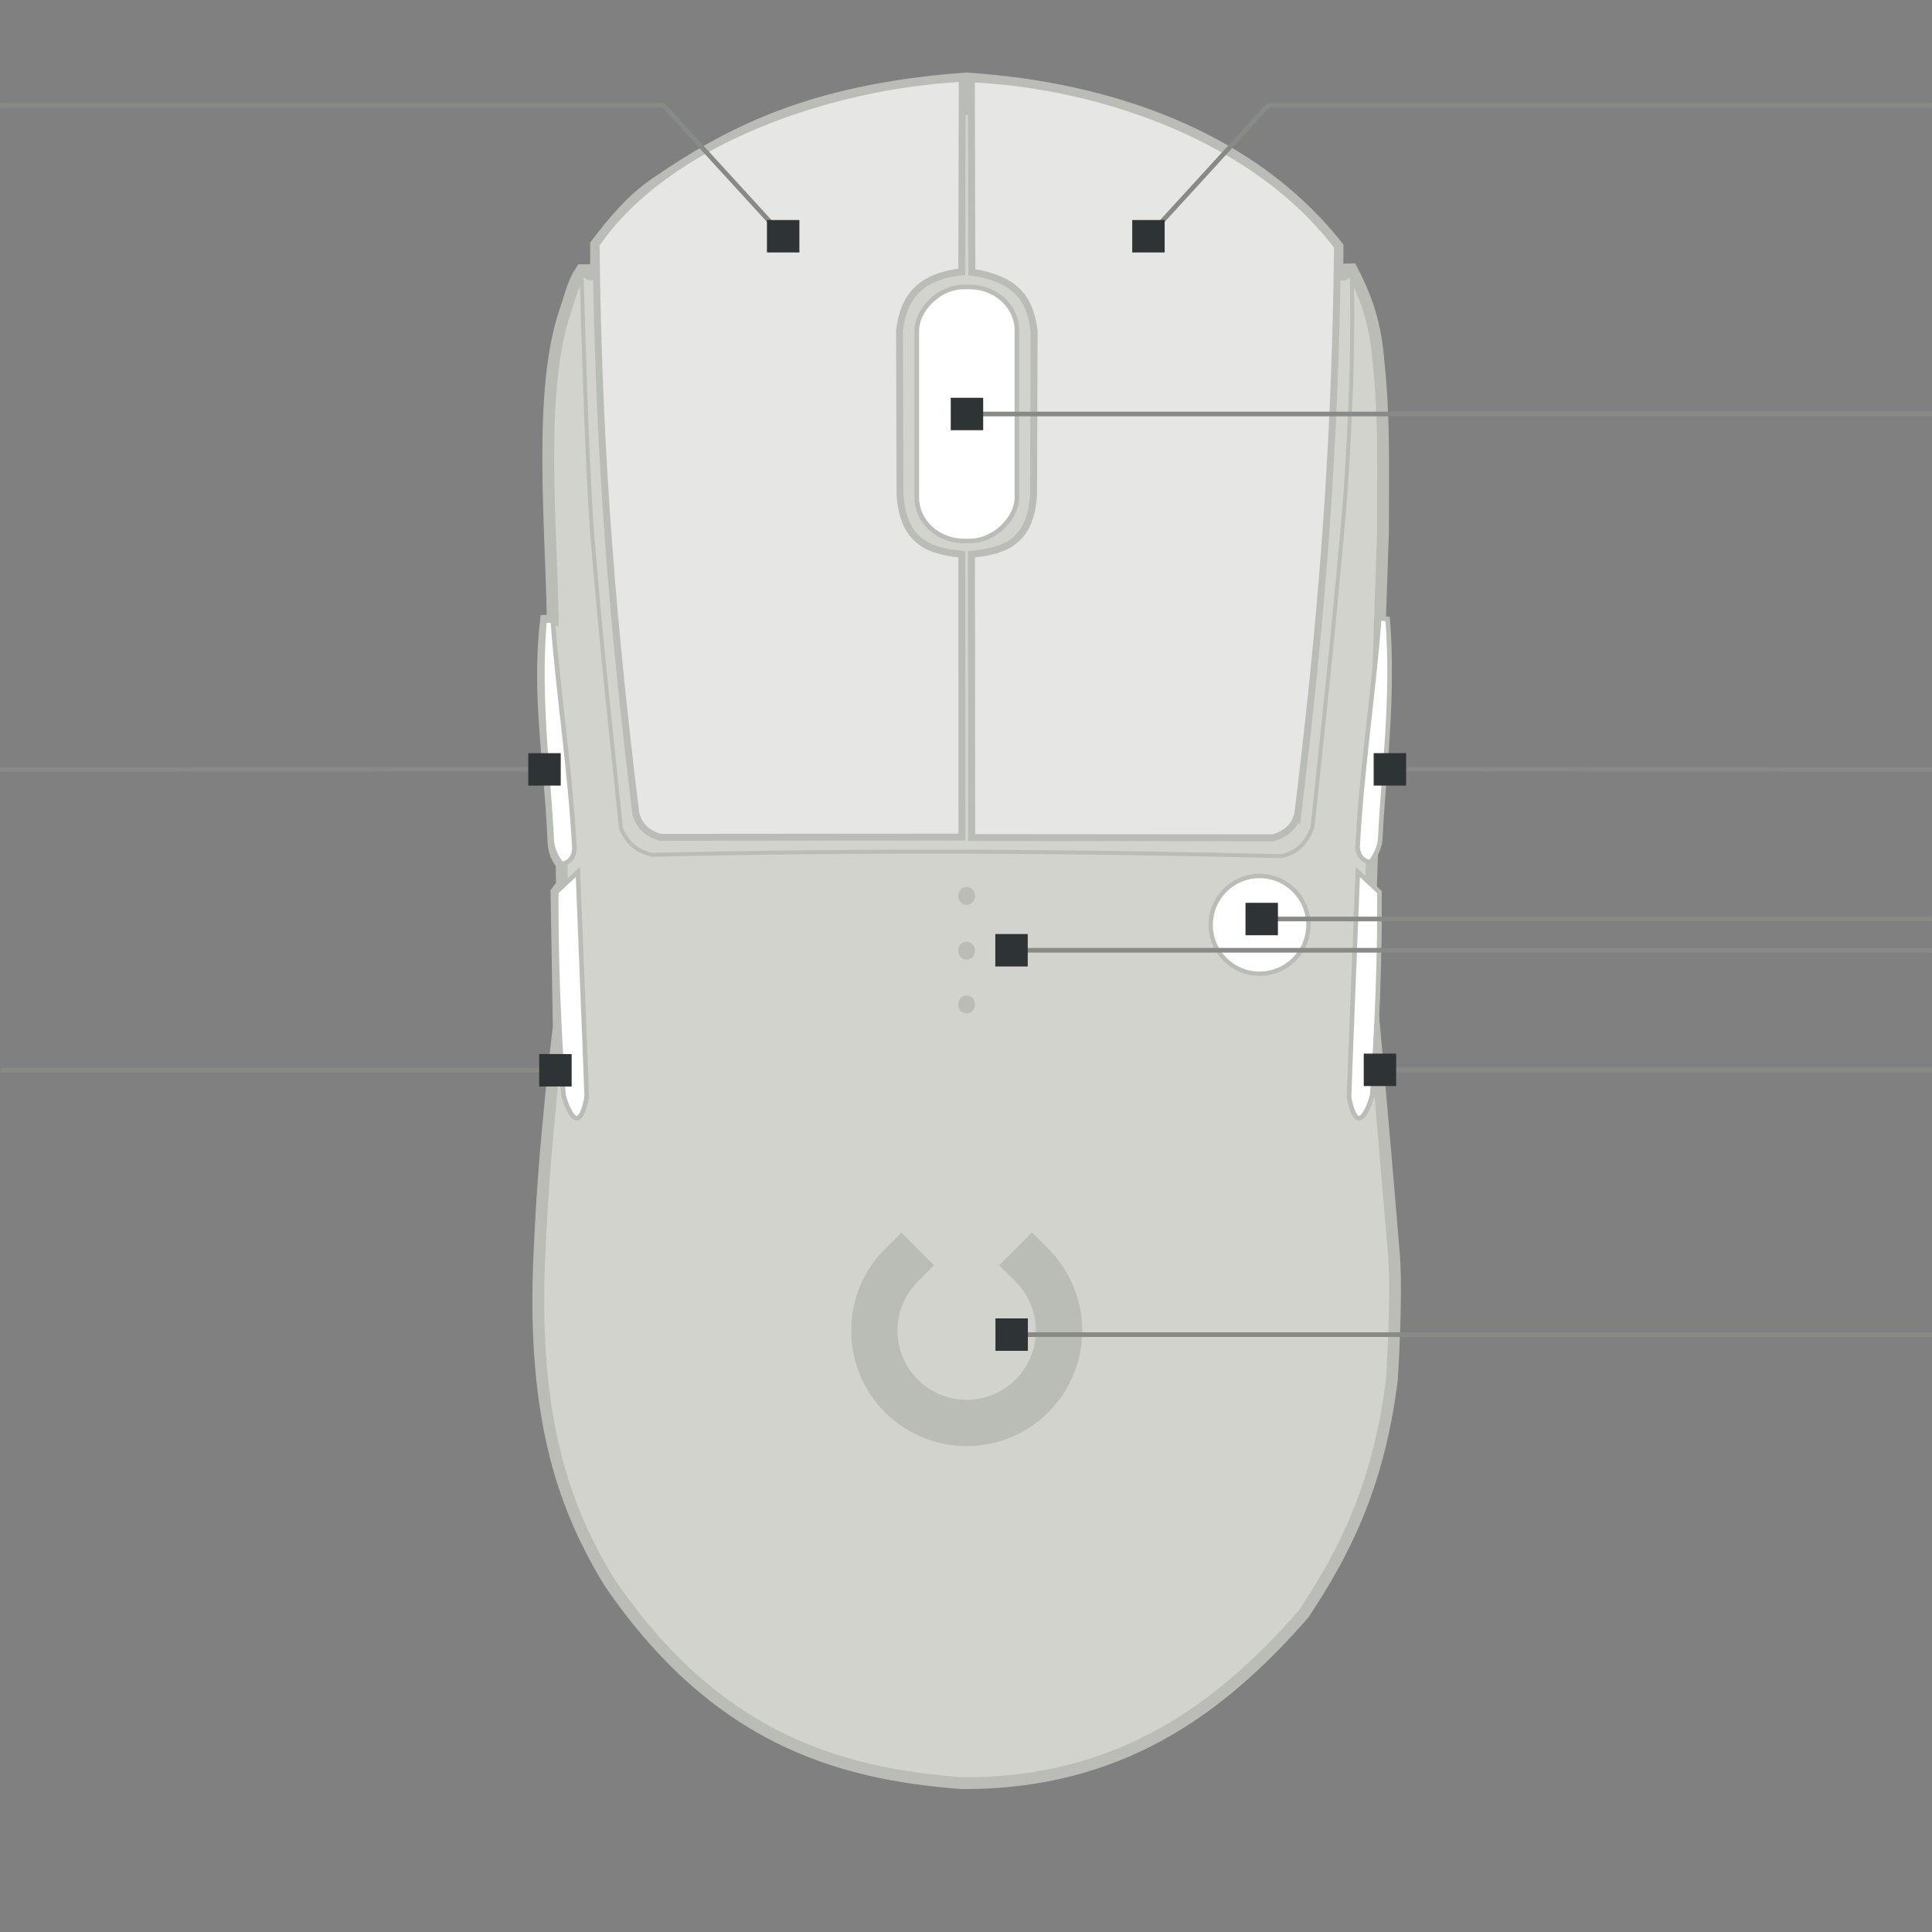 <?xml version="1.0" encoding="UTF-8" standalone="no"?>
<!-- Created with Inkscape (http://www.inkscape.org/) -->

<svg
   width="490"
   height="490"
   viewBox="0 0 490 490"
   version="1.1"
   id="svg8"
   inkscape:version="1.2.1 (9c6d41e410, 2022-07-14)"
   sodipodi:docname="logitech-g-pro-wireless.svg"
   inkscape:export-filename="/home/jimmac/logitech-g-pro.png"
   inkscape:export-xdpi="96"
   inkscape:export-ydpi="96"
   xmlns:inkscape="http://www.inkscape.org/namespaces/inkscape"
   xmlns:sodipodi="http://sodipodi.sourceforge.net/DTD/sodipodi-0.dtd"
   xmlns="http://www.w3.org/2000/svg"
   xmlns:svg="http://www.w3.org/2000/svg"
   xmlns:rdf="http://www.w3.org/1999/02/22-rdf-syntax-ns#"
   xmlns:cc="http://creativecommons.org/ns#"
   xmlns:dc="http://purl.org/dc/elements/1.1/">
  <rect x="0" y="0" width="490" height="490" fill="#808080" stroke="none"/>
  <defs
     id="defs2">
    <inkscape:path-effect
       effect="spiro"
       id="path-effect4193"
       is_visible="true"
       lpeversion="0" />
    <inkscape:path-effect
       effect="spiro"
       id="path-effect4185"
       is_visible="true"
       lpeversion="0" />
  </defs>
  <sodipodi:namedview
     id="base"
     pagecolor="#ffffff"
     bordercolor="#666666"
     borderopacity="1.0"
     inkscape:pageopacity="0.0"
     inkscape:pageshadow="2"
     inkscape:zoom="2.8284271"
     inkscape:cx="163.88025"
     inkscape:cy="199.6875"
     inkscape:document-units="px"
     inkscape:current-layer="Device"
     inkscape:document-rotation="0"
     showgrid="false"
     units="px"
     borderlayer="true"
     inkscape:showpageshadow="false"
     inkscape:pagecheckerboard="false"
     showguides="true"
     inkscape:window-width="2866"
     inkscape:window-height="2130"
     inkscape:window-x="6"
     inkscape:window-y="22"
     inkscape:window-maximized="0"
     fit-margin-top="20"
     fit-margin-left="20"
     fit-margin-bottom="20"
     fit-margin-right="0"
     inkscape:guide-bbox="true"
     guidetolerance="10"
     objecttolerance="10"
     gridtolerance="10"
     inkscape:snap-object-midpoints="true"
     inkscape:snap-others="false"
     inkscape:snap-global="true"
     inkscape:snap-nodes="false"
     inkscape:snap-page="true"
     inkscape:deskcolor="#d1d1d1">
    <inkscape:grid
       type="xygrid"
       id="grid956"
       originx="-68.792"
       originy="1.277" />
  </sodipodi:namedview>
  <g
     inkscape:groupmode="layer"
     id="Device"
     inkscape:label="Device"
     transform="translate(-68.792,-394.027)"
     style="display:inline">
    <path
       sodipodi:nodetypes="cccccccccccccccccsccccsccccccccc"
       inkscape:connector-curvature="0"
       id="path1292"
       d="m 411.595,462.332 c 4.406,8.363 6.137,15.066 6.819,23.486 1.56,14.76 1.114,27.985 1.139,42.862 l -3.733,110.287 c 2.545,25.115 6.543,73.735 6.543,73.735 0.771,10.562 -0.55,31.114 -0.55,31.114 -3.371,27.412 -12.352,44.352 -22.324,59.443 -21.393,24.587 -47.153,43.208 -86.686,43.019 -31.749,-2.367 -62.599,-11.6 -89.496,-51.017 -10.884,-17.991 -19.62,-40.13 -17.726,-82.794 0.738,-16.585 1.986,-33.194 4.923,-58.112 l -0.579,-34.076 1.398,-1.847 -0.093,-5.24 c -1.636,-2.151 -1.953,-3.788 -2.086,-5.972 -0.756,-19.29 -4.106,-36.641 -1.882,-55.761 l 1.729,-0.113 c -0.445,-25.076 -3.658,-58.418 3.131,-78.339 1.463,-4.292 2.118,-7.489 4.139,-10.436 l 1.237,-0.012 c 0.638,1.56 1.969,1.333 2.478,-0.028 v -6.495 c 4.22,-5.5 8.814,-11.211 15.099,-15.508 18.272,-12.493 38.541,-23.459 77.535,-26.517 l -0.045,7.623 h 2.594 l -0.012,-7.612 c 27.617,1.94 67.769,10.859 92.871,42.545 l -0.012,5.826 0.626,0.024 c -0.024,1.623 1.346,1.891 1.449,-0.036 z"
       style="fill:#d3d3ce;fill-opacity:1;stroke:#babdb6;stroke-width:3;stroke-linecap:butt;stroke-linejoin:miter;stroke-miterlimit:4;stroke-dasharray:none;stroke-opacity:1" />
    <path
       sodipodi:nodetypes="cccccc"
       inkscape:connector-curvature="0"
       id="button4"
       d="m 208.992,551.345 c 1.466,19.375 4.518,38.645 5.489,58.055 -0.274,2.903 -2.061,3.542 -3.25,3.79 -1.652,-2.181 -2.294,-3.998 -2.499,-5.787 -0.697,-15.651 -3.519,-35.619 -1.876,-55.945 z"
       style="fill:#ffffff;fill-opacity:1;stroke:#babdb6;stroke-width:1.175;stroke-linecap:butt;stroke-linejoin:miter;stroke-miterlimit:4;stroke-dasharray:none;stroke-opacity:1"
       inkscape:label="Fwd Left" />
    <path
       sodipodi:nodetypes="ccczzc"
       inkscape:connector-curvature="0"
       id="button3"
       d="m 215.364,615.186 -5.495,5.092 c -0.097,17.183 0.595,34.293 1.825,51.418 0.455,1.994 2.025,6.153 3.484,5.929 1.459,-0.224 2.39,-4.709 2.409,-5.651 0.019,-0.942 -2.223,-56.788 -2.223,-56.788 z"
       style="fill:#ffffff;fill-opacity:1;stroke:#babdb6;stroke-width:1.175;stroke-linecap:butt;stroke-linejoin:miter;stroke-miterlimit:4;stroke-dasharray:none;stroke-opacity:1"
       inkscape:label="Back Left" />
    <rect
       style="color:#000000;overflow:visible;opacity:1;fill:#ffffff;fill-opacity:1;stroke:#babdb6;stroke-width:1.175;stroke-linecap:butt;stroke-linejoin:bevel;stroke-miterlimit:4;stroke-dasharray:none;stroke-dashoffset:0;stroke-opacity:1;marker:none;marker-start:none;marker-mid:none;marker-end:none;paint-order:normal"
       id="button2"
       width="25.4"
       height="64.437"
       x="-326.709"
       y="466.801"
       rx="11.987"
       ry="11.021"
       inkscape:label="MMB"
       transform="scale(-1,1)" />
    <path
       sodipodi:nodetypes="ccccccccccc"
       inkscape:connector-curvature="0"
       id="button1"
       d="m 397.966,600.344 c -0.647,2.795 -2.378,4.976 -6.228,6.17 l -76.491,-0.063 -0.066,-71.865 c 7.86,-0.738 15.031,-2.745 15.751,-15.088 l 0.137,-41.48 c -0.796,-5.602 -2.265,-13.021 -15.79,-14.929 l -0.131,-49.067 c 33.275,1.589 72.193,15.193 92.871,42.545 -0.576,53.897 -4.356,97.181 -10.052,143.778 z"
       style="fill:#e6e6e4;fill-opacity:1;stroke:#babdb6;stroke-width:1.762;stroke-linecap:butt;stroke-linejoin:miter;stroke-miterlimit:4;stroke-dasharray:none;stroke-opacity:1"
       inkscape:label="RMB" />
    <path
       style="fill:#e6e6e4;fill-opacity:1;stroke:#babdb6;stroke-width:1.762;stroke-linecap:butt;stroke-linejoin:miter;stroke-miterlimit:4;stroke-dasharray:none;stroke-opacity:1"
       d="m 230.029,600.228 c 0.647,2.795 2.378,4.976 6.228,6.17 l 76.491,-0.063 -0.018,-71.749 c -7.86,-0.738 -14.947,-2.86 -15.667,-15.204 l -0.137,-41.48 c 0.796,-5.602 2.586,-13.503 15.79,-14.929 l 0.131,-49.067 c -33.749,1.767 -74.977,15.963 -92.871,42.13 0.576,53.897 4.356,97.596 10.052,144.192 z"
       id="button0"
       inkscape:connector-curvature="0"
       sodipodi:nodetypes="ccccccccccc"
       inkscape:label="LMB" />
    <path
       sodipodi:nodetypes="cccccccc"
       inkscape:connector-curvature="0"
       id="path1318"
       d="m 411.595,462.332 c 0.507,18.898 -0.271,37.795 -1.543,56.693 -2.575,30.856 -5.497,57.553 -8.376,84.766 -1.72,4.617 -4.536,6.769 -8.041,7.371 -50.691,-1.234 -103.285,-1.622 -159.648,-0.335 -2.774,-0.9 -5.549,-1.793 -7.706,-6.701 -2.49,-24.384 -4.979,-45.999 -7.469,-76.799 -1.229,-19.142 -1.93,-43.521 -2.55,-64.756"
       style="fill:none;stroke:#babdb6;stroke-width:1;stroke-linecap:butt;stroke-linejoin:miter;stroke-miterlimit:4;stroke-dasharray:none;stroke-opacity:1" />
    <g
       style="display:inline"
       id="led1"
       transform="matrix(1.175,0,0,1.175,490.813,-82.747)"
       inkscape:label="DPI LED">
      <ellipse
         ry="1.938"
         rx="1.814"
         cy="622.589"
         cx="-150.52"
         id="ellipse1298"
         style="fill:#babdb6;fill-opacity:1;stroke:#000000;stroke-width:0;stroke-miterlimit:4;stroke-dasharray:none" />
      <ellipse
         style="fill:#babdb6;fill-opacity:1;stroke:#000000;stroke-width:0;stroke-miterlimit:4;stroke-dasharray:none"
         id="ellipse1300"
         cx="-150.52"
         cy="610.964"
         rx="1.814"
         ry="1.938" />
      <ellipse
         ry="1.938"
         rx="1.814"
         cy="599.152"
         cx="-150.52"
         id="ellipse1302"
         style="fill:#babdb6;fill-opacity:1;stroke:#000000;stroke-width:0;stroke-miterlimit:4;stroke-dasharray:none" />
    </g>
    <path
       inkscape:label="LOGO LED"
       transform="rotate(-90)"
       sodipodi:open="true"
       d="m -714.936,330.529 a 23.424,23.424 0 0 1 -33.126,0 23.424,23.424 0 0 1 -10e-6,-33.126 23.424,23.424 0 0 1 33.126,0"
       sodipodi:arc-type="arc"
       sodipodi:end="5.4977871"
       sodipodi:start="0.78539816"
       sodipodi:ry="23.423849"
       sodipodi:rx="23.423849"
       sodipodi:cy="313.96606"
       sodipodi:cx="-731.49896"
       sodipodi:type="arc"
       id="led0"
       style="color:#000000;display:inline;overflow:visible;vector-effect:none;fill:none;fill-opacity:1;stroke:#babdb6;stroke-width:11.749;stroke-linecap:square;stroke-linejoin:bevel;stroke-miterlimit:4;stroke-dasharray:none;stroke-opacity:1" />
    <path
       inkscape:label="Back Right"
       style="fill:#ffffff;fill-opacity:1;stroke:#babdb6;stroke-width:1.175;stroke-linecap:butt;stroke-linejoin:miter;stroke-miterlimit:4;stroke-dasharray:none;stroke-opacity:1"
       d="m 413.165,615.186 5.495,5.092 c 0.097,17.183 -0.595,34.293 -1.825,51.418 -0.455,1.994 -2.025,6.153 -3.484,5.929 -1.459,-0.224 -2.39,-4.709 -2.409,-5.651 -0.019,-0.942 2.223,-56.788 2.223,-56.788 z"
       id="button6"
       inkscape:connector-curvature="0"
       sodipodi:nodetypes="ccczzc" />
    <path
       inkscape:label="Fwd right"
       style="fill:#ffffff;fill-opacity:1;stroke:#babdb6;stroke-width:1.175;stroke-linecap:butt;stroke-linejoin:miter;stroke-miterlimit:4;stroke-dasharray:none;stroke-opacity:1"
       d="m 418.592,550.878 c -1.466,19.375 -4.518,38.645 -5.489,58.055 0.274,2.903 2.061,3.542 3.25,3.79 1.652,-2.181 2.294,-3.998 2.499,-5.787 0.697,-15.651 3.519,-35.619 1.876,-55.945 z"
       id="button7"
       inkscape:connector-curvature="0"
       sodipodi:nodetypes="cccccc" />
    <circle
       id="button5"
       cx="388.247"
       cy="628.592"
       r="12.398"
       style="fill:#ffffff;fill-opacity:1;stroke:#babdb6;stroke-width:1.109;stroke-opacity:1"
       inkscape:label="DPI Shift" />
  </g>
  <g
     inkscape:groupmode="layer"
     id="Buttons"
     inkscape:label="Buttons"
     style="display:inline"
     transform="translate(-68.792,5.973)">
    <g
       id="button2-path"
       inkscape:label="#button2-path"
       transform="matrix(1.175,0,0,1.175,-12.005,-2.27)">
      <path
         sodipodi:nodetypes="cc"
         inkscape:connector-curvature="0"
         id="path960"
         d="m 485.193,86.21 -207.712,10e-7"
         style="color:#000000;overflow:visible;opacity:1;fill:none;fill-opacity:1;stroke:#888a85;stroke-width:1;stroke-linecap:square;stroke-linejoin:miter;stroke-miterlimit:4;stroke-dasharray:none;stroke-dashoffset:0;stroke-opacity:1;marker:none;marker-start:none;marker-mid:none;marker-end:none;paint-order:normal" />
      <rect
         y="82.71"
         x="273.981"
         height="7"
         width="7"
         id="rect970"
         style="color:#000000;overflow:visible;opacity:1;fill:#2e3436;fill-opacity:1;stroke:none;stroke-width:2;stroke-linecap:square;stroke-linejoin:miter;stroke-miterlimit:4;stroke-dasharray:none;stroke-dashoffset:0;stroke-opacity:1;marker:none;marker-start:none;marker-mid:none;marker-end:none;paint-order:normal" />
      <rect
         inkscape:label="#button2-leader"
         style="color:#000000;text-align:start;overflow:visible;fill:#888a85;fill-opacity:1;stroke:none;stroke-linecap:round"
         id="button2-leader"
         width="1"
         height="1"
         x="485"
         y="85.71" />
    </g>
    <g
       id="button4-path"
       inkscape:label="#button4-path"
       transform="matrix(1.175,0,0,1.175,-12.005,-0.11)">
      <path
         sodipodi:nodetypes="cc"
         inkscape:connector-curvature="0"
         id="path964"
         d="m 186.129,161.049 -116.991,0.062"
         style="color:#000000;overflow:visible;opacity:1;fill:none;fill-opacity:1;stroke:#888a85;stroke-width:1;stroke-linecap:square;stroke-linejoin:miter;stroke-miterlimit:4;stroke-dasharray:none;stroke-dashoffset:0;stroke-opacity:1;marker:none;marker-start:none;marker-mid:none;marker-end:none;paint-order:normal" />
      <rect
         transform="scale(-1,1)"
         inkscape:label="#button4-leader"
         style="color:#000000;text-align:end;overflow:visible;fill:#888a85;fill-opacity:1;stroke:none;stroke-width:1;stroke-linecap:round"
         id="button4-leader"
         width="0.326"
         height="1"
         x="-69.139"
         y="160.58" />
      <rect
         transform="scale(-1,1)"
         y="157.58"
         x="-189.793"
         height="7"
         width="7"
         id="rect974"
         style="color:#000000;overflow:visible;opacity:1;fill:#2e3436;fill-opacity:1;stroke:none;stroke-width:2;stroke-linecap:square;stroke-linejoin:miter;stroke-miterlimit:4;stroke-dasharray:none;stroke-dashoffset:0;stroke-opacity:1;marker:none;marker-start:none;marker-mid:none;marker-end:none;paint-order:normal" />
    </g>
    <g
       id="button3-path"
       inkscape:label="#button3-path"
       transform="matrix(1.175,0,0,1.175,-11.729,24.179)">
      <path
         sodipodi:nodetypes="cc"
         style="color:#000000;overflow:visible;opacity:1;fill:none;fill-opacity:1;stroke:#888a85;stroke-width:1;stroke-linecap:square;stroke-linejoin:miter;stroke-miterlimit:4;stroke-dasharray:none;stroke-dashoffset:0;stroke-opacity:1;marker:none;marker-start:none;marker-mid:none;marker-end:none;paint-order:normal"
         d="M 187.982,205.356 H 69.13"
         id="path966"
         inkscape:connector-curvature="0" />
      <rect
         transform="scale(-1,1)"
         style="color:#000000;overflow:visible;opacity:1;fill:#2e3436;fill-opacity:1;stroke:none;stroke-width:2;stroke-linecap:square;stroke-linejoin:miter;stroke-miterlimit:4;stroke-dasharray:none;stroke-dashoffset:0;stroke-opacity:1;marker:none;marker-start:none;marker-mid:none;marker-end:none;paint-order:normal"
         id="rect976"
         width="7"
         height="7"
         x="-191.92"
         y="201.856" />
      <rect
         transform="scale(-1,1)"
         y="204.856"
         x="-69.13"
         height="1"
         width="0.322"
         id="button3-leader"
         style="color:#000000;text-align:end;overflow:visible;fill:#888a85;fill-opacity:1;stroke:none;stroke-width:1;stroke-linecap:round"
         inkscape:label="#button3-leader" />
    </g>
    <g
       id="button1-path"
       inkscape:label="#button1-path"
       transform="matrix(1.175,0,0,1.175,-12.005,-2.27)">
      <path
         sodipodi:nodetypes="ccc"
         style="color:#000000;overflow:visible;opacity:1;fill:none;fill-opacity:1;stroke:#888a85;stroke-width:1;stroke-linecap:square;stroke-linejoin:miter;stroke-miterlimit:4;stroke-dasharray:none;stroke-dashoffset:0;stroke-opacity:1;marker:none;marker-start:none;marker-mid:none;marker-end:none;paint-order:normal"
         d="m 316.655,47.84 25.849,-28.271 H 485"
         id="path958"
         inkscape:connector-curvature="0" />
      <rect
         inkscape:label="#button1-leader"
         style="color:#000000;text-align:start;overflow:visible;fill:#888a85;fill-opacity:1;stroke:none;stroke-linecap:round"
         id="button1-leader"
         width="1"
         height="1"
         x="485"
         y="19.069" />
      <rect
         style="color:#000000;overflow:visible;opacity:1;fill:#2e3436;fill-opacity:1;stroke:none;stroke-width:2;stroke-linecap:square;stroke-linejoin:miter;stroke-miterlimit:4;stroke-dasharray:none;stroke-dashoffset:0;stroke-opacity:1;marker:none;marker-start:none;marker-mid:none;marker-end:none;paint-order:normal"
         id="rect968"
         width="7"
         height="7"
         x="313.155"
         y="44.34" />
    </g>
    <g
       id="button0-path"
       inkscape:label="#button0-path"
       transform="matrix(1.175,0,0,1.175,-12.005,-2.27)">
      <rect
         transform="scale(-1,1)"
         inkscape:label="#button0-leader"
         y="19.069"
         x="-69.8"
         height="1"
         width="1"
         id="button0-leader"
         style="color:#000000;text-align:end;overflow:visible;fill:#888a85;fill-opacity:1;stroke:none;stroke-linecap:round" />
      <path
         inkscape:connector-curvature="0"
         id="path1398"
         d="M 237.81,47.84 211.961,19.569 H 69.465"
         style="color:#000000;overflow:visible;opacity:1;fill:none;fill-opacity:1;stroke:#888a85;stroke-width:1;stroke-linecap:square;stroke-linejoin:miter;stroke-miterlimit:4;stroke-dasharray:none;stroke-dashoffset:0;stroke-opacity:1;marker:none;marker-start:none;marker-mid:none;marker-end:none;paint-order:normal"
         sodipodi:nodetypes="ccc" />
      <rect
         style="color:#000000;overflow:visible;opacity:1;fill:#2e3436;fill-opacity:1;stroke:none;stroke-width:2;stroke-linecap:square;stroke-linejoin:miter;stroke-miterlimit:4;stroke-dasharray:none;stroke-dashoffset:0;stroke-opacity:1;marker:none;marker-start:none;marker-mid:none;marker-end:none;paint-order:normal"
         id="rect910"
         width="7"
         height="7"
         x="234.31"
         y="44.34" />
    </g>
    <g
       inkscape:label="#button6-path"
       id="button6-path"
       transform="matrix(-1.175,0,0,1.175,640.179,24.069)">
      <path
         inkscape:connector-curvature="0"
         id="path5265"
         d="M 187.982,205.356 H 69.13"
         style="color:#000000;overflow:visible;opacity:1;fill:none;fill-opacity:1;stroke:#888a85;stroke-width:1;stroke-linecap:square;stroke-linejoin:miter;stroke-miterlimit:4;stroke-dasharray:none;stroke-dashoffset:0;stroke-opacity:1;marker:none;marker-start:none;marker-mid:none;marker-end:none;paint-order:normal"
         sodipodi:nodetypes="cc" />
      <rect
         y="201.856"
         x="-191.92"
         height="7"
         width="7"
         id="rect5267"
         style="color:#000000;overflow:visible;opacity:1;fill:#2e3436;fill-opacity:1;stroke:none;stroke-width:2;stroke-linecap:square;stroke-linejoin:miter;stroke-miterlimit:4;stroke-dasharray:none;stroke-dashoffset:0;stroke-opacity:1;marker:none;marker-start:none;marker-mid:none;marker-end:none;paint-order:normal"
         transform="scale(-1,1)" />
      <rect
         inkscape:label="#button6-leader"
         style="color:#000000;text-align:start;overflow:visible;fill:#888a85;fill-opacity:1;stroke:none;stroke-width:1;stroke-linecap:round"
         id="button6-leader"
         width="0.322"
         height="1"
         x="-69.13"
         y="204.856"
         transform="scale(-1,1)" />
    </g>
    <g
       inkscape:label="#button7-path"
       id="button7-path"
       transform="matrix(-1.175,0,0,1.175,640.197,-0.113)">
      <path
         style="color:#000000;overflow:visible;opacity:1;fill:none;fill-opacity:1;stroke:#888a85;stroke-width:1;stroke-linecap:square;stroke-linejoin:miter;stroke-miterlimit:4;stroke-dasharray:none;stroke-dashoffset:0;stroke-opacity:1;marker:none;marker-start:none;marker-mid:none;marker-end:none;paint-order:normal"
         d="m 186.129,161.049 -116.991,0.062"
         id="path5275"
         inkscape:connector-curvature="0"
         sodipodi:nodetypes="cc" />
      <rect
         y="160.58"
         x="-69.139"
         height="1"
         width="0.326"
         id="button7-leader"
         style="color:#000000;text-align:start;overflow:visible;fill:#888a85;fill-opacity:1;stroke:none;stroke-width:1;stroke-linecap:round"
         inkscape:label="#button7-leader"
         transform="scale(-1,1)" />
      <rect
         style="color:#000000;overflow:visible;opacity:1;fill:#2e3436;fill-opacity:1;stroke:none;stroke-width:2;stroke-linecap:square;stroke-linejoin:miter;stroke-miterlimit:4;stroke-dasharray:none;stroke-dashoffset:0;stroke-opacity:1;marker:none;marker-start:none;marker-mid:none;marker-end:none;paint-order:normal"
         id="rect5279"
         width="7"
         height="7"
         x="-189.793"
         y="157.58"
         transform="scale(-1,1)" />
    </g>
    <g
       id="button5-path"
       inkscape:label="#button5-path"
       transform="matrix(1.175,0,0,1.175,-12.005,-2.27)">
      <path
         inkscape:connector-curvature="0"
         id="path235"
         d="m 486.008,195.211 h -145.18 0.235 z"
         style="opacity:1;vector-effect:none;fill:none;fill-opacity:1;stroke:#888a85;stroke-width:1;stroke-linecap:square;stroke-linejoin:miter;stroke-miterlimit:4;stroke-dasharray:none;stroke-dashoffset:0;stroke-opacity:1;marker:none;marker-start:none;marker-mid:none;marker-end:none;paint-order:normal" />
      <rect
         style="color:#000000;text-align:start;display:inline;overflow:visible;fill:#888a85;fill-opacity:1;stroke:none;stroke-linecap:round"
         id="button5-leader"
         width="1"
         height="1"
         x="485.024"
         y="-195.679"
         inkscape:label="#button5-leader"
         transform="scale(1,-1)" />
      <rect
         transform="scale(-1)"
         y="-198.721"
         x="-344.603"
         height="7"
         width="7"
         id="rect166"
         style="color:#000000;display:inline;overflow:visible;opacity:1;fill:#2e3436;fill-opacity:1;stroke:none;stroke-width:2;stroke-linecap:square;stroke-linejoin:miter;stroke-miterlimit:4;stroke-dasharray:none;stroke-dashoffset:0;stroke-opacity:1;marker:none;marker-start:none;marker-mid:none;marker-end:none;paint-order:normal" />
    </g>
  </g>
  <g
     inkscape:groupmode="layer"
     id="LEDs"
     inkscape:label="LEDs"
     style="display:inline"
     transform="translate(-68.792,5.973)">
    <g
       id="led0-path"
       transform="matrix(1.175,0,0,1.175,-30.216,-8.144)">
      <path
         inkscape:connector-curvature="0"
         id="path877"
         d="m 500.954,289.923 -198.327,10e-6"
         style="color:#000000;display:inline;overflow:visible;opacity:1;fill:none;fill-opacity:1;stroke:#888a85;stroke-width:1;stroke-linecap:square;stroke-linejoin:miter;stroke-miterlimit:4;stroke-dasharray:none;stroke-dashoffset:0;stroke-opacity:1;marker:none;marker-start:none;marker-mid:none;marker-end:none;paint-order:normal"
         sodipodi:nodetypes="cc" />
      <rect
         y="286.423"
         x="299.127"
         height="7"
         width="7"
         id="rect879"
         style="color:#000000;display:inline;overflow:visible;opacity:1;fill:#2e3436;fill-opacity:1;stroke:none;stroke-width:2;stroke-linecap:square;stroke-linejoin:miter;stroke-miterlimit:4;stroke-dasharray:none;stroke-dashoffset:0;stroke-opacity:1;marker:none;marker-start:none;marker-mid:none;marker-end:none;paint-order:normal" />
      <rect
         inkscape:label="#led0-leader"
         y="289.423"
         x="500.512"
         height="1"
         width="1"
         id="led0-leader"
         style="color:#000000;text-align:start;display:inline;overflow:visible;fill:#888a85;fill-opacity:1;stroke:none;stroke-linecap:round" />
    </g>
    <g
       style="display:inline"
       id="led1-path"
       transform="matrix(1.175,0,0,1.175,-30.249,-105.626)"
       inkscape:label="#led0-path-1">
      <path
         inkscape:connector-curvature="0"
         id="path877-2"
         d="m 500.954,289.923 -198.327,10e-6"
         style="color:#000000;display:inline;overflow:visible;opacity:1;fill:none;fill-opacity:1;stroke:#888a85;stroke-width:1;stroke-linecap:square;stroke-linejoin:miter;stroke-miterlimit:4;stroke-dasharray:none;stroke-dashoffset:0;stroke-opacity:1;marker:none;marker-start:none;marker-mid:none;marker-end:none;paint-order:normal"
         sodipodi:nodetypes="cc" />
      <rect
         y="286.423"
         x="299.127"
         height="7"
         width="7"
         id="rect879-7"
         style="color:#000000;display:inline;overflow:visible;opacity:1;fill:#2e3436;fill-opacity:1;stroke:none;stroke-width:2;stroke-linecap:square;stroke-linejoin:miter;stroke-miterlimit:4;stroke-dasharray:none;stroke-dashoffset:0;stroke-opacity:1;marker:none;marker-start:none;marker-mid:none;marker-end:none;paint-order:normal" />
      <rect
         inkscape:label="#led1-leader"
         y="289.423"
         x="500.512"
         height="1"
         width="1"
         id="led1-leader"
         style="color:#000000;text-align:start;display:inline;overflow:visible;fill:#888a85;fill-opacity:1;stroke:none;stroke-linecap:round" />
    </g>
  </g>
</svg>
